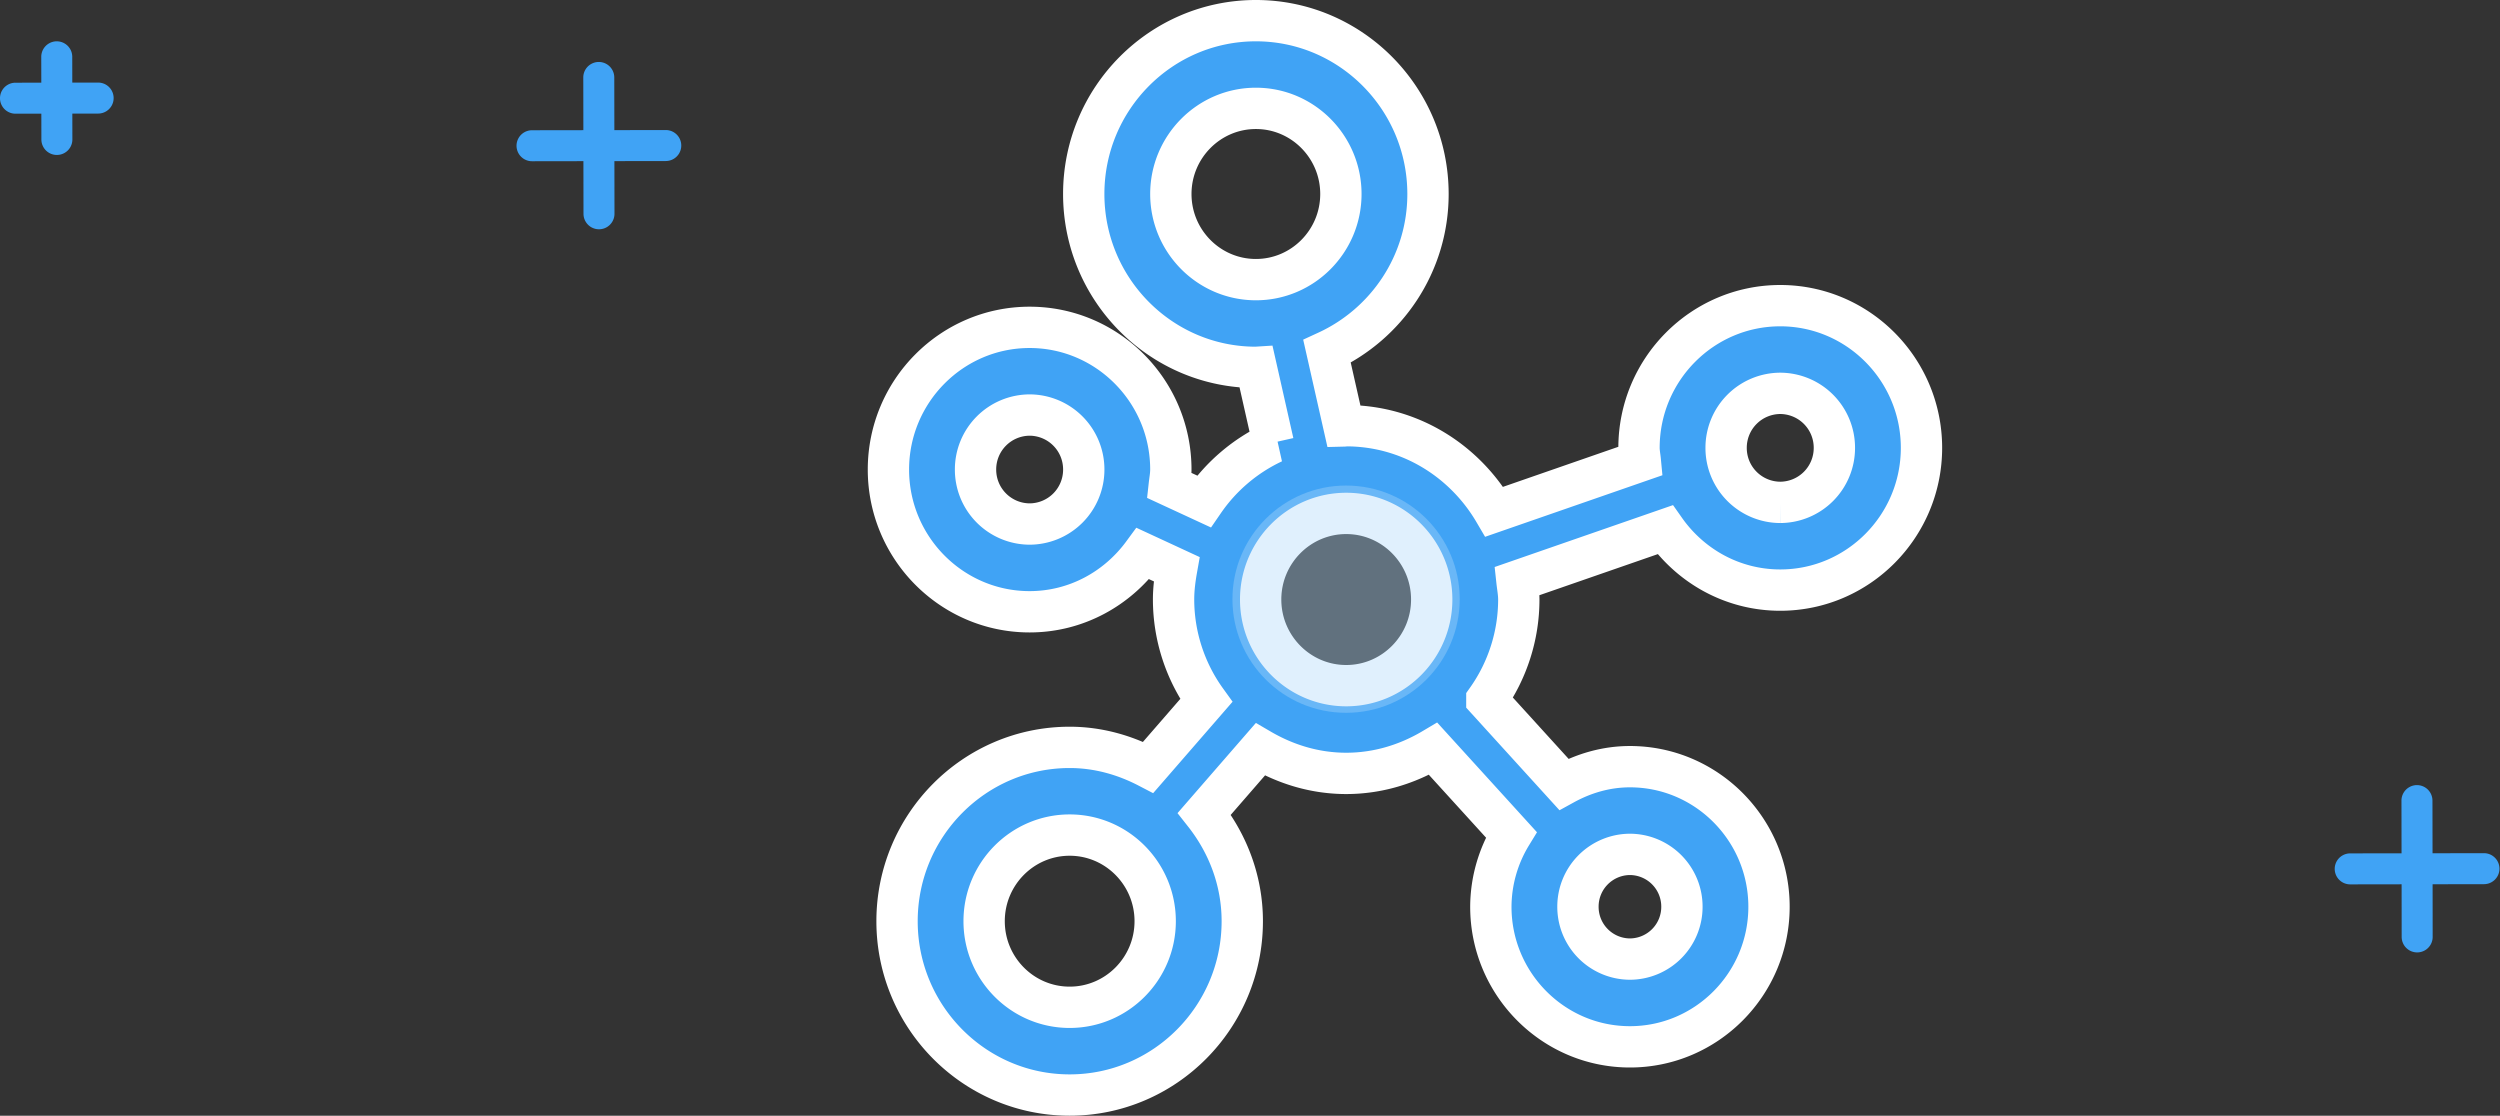 <svg width="121" height="54" xmlns="http://www.w3.org/2000/svg"><rect width="100%" height="100%" fill="#333333" stroke="none"/><g transform="translate(0 1)" fill="none" fill-rule="evenodd"><path d="M86.164 13.794c-3.77 0-6.836 3.088-6.836 6.883 0 .218.044.424.064.637l-7.067 2.454c-1.455-2.48-4.108-4.164-7.169-4.164-.039 0-.075.011-.113.012l-.815-3.608c2.875-1.325 4.887-4.232 4.887-7.617 0-4.627-3.737-8.391-8.33-8.391-4.595 0-8.332 3.764-8.332 8.39 0 4.626 3.737 8.39 8.332 8.39l.015-.001.822 3.644a8.409 8.409 0 0 0-3.354 2.846l-1.676-.776c.028-.255.077-.504.077-.766 0-3.795-3.067-6.883-6.835-6.883S43 17.932 43 21.727s3.066 6.883 6.834 6.883c2.253 0 4.239-1.118 5.485-2.817l1.63.755c-.085.48-.148.966-.148 1.47a8.38 8.38 0 0 0 1.582 4.887l-2.809 3.234c-1.146-.596-2.427-.966-3.803-.966-4.607 0-8.354 3.774-8.354 8.414 0 4.639 3.747 8.413 8.354 8.413 4.606 0 8.355-3.774 8.355-8.413 0-1.972-.705-3.764-1.837-5.2l2.707-3.116c1.23.719 2.639 1.161 4.16 1.161 1.542 0 2.97-.451 4.21-1.188l3.78 4.156a6.743 6.743 0 0 0-.989 3.487c0 3.738 3.02 6.78 6.732 6.78 3.711 0 6.731-3.042 6.731-6.78 0-3.738-3.02-6.78-6.731-6.78-1.164 0-2.244.327-3.2.853l-3.725-4.097a8.389 8.389 0 0 0 1.546-4.846c0-.304-.057-.593-.089-.89l7.17-2.488c1.24 1.762 3.27 2.922 5.573 2.922 3.77 0 6.836-3.088 6.836-6.884 0-3.795-3.066-6.883-6.836-6.883zM56.669 8.39c0-2.285 1.847-4.145 4.116-4.145 2.269 0 4.114 1.86 4.114 4.145 0 2.285-1.845 4.144-4.114 4.144-2.27 0-4.116-1.859-4.116-4.144zm-6.835 15.973a2.631 2.631 0 0 1-2.618-2.637 2.631 2.631 0 0 1 2.618-2.638 2.631 2.631 0 0 1 2.62 2.638 2.631 2.631 0 0 1-2.62 2.637zm1.937 23.39c-2.283 0-4.139-1.868-4.139-4.167 0-2.3 1.856-4.168 4.139-4.168 2.282 0 4.14 1.869 4.14 4.168 0 2.299-1.858 4.167-4.14 4.167zm9.245-19.737c0-2.299 1.858-4.167 4.14-4.167 2.283 0 4.139 1.868 4.139 4.167 0 2.3-1.856 4.17-4.139 4.17-2.282 0-4.14-1.87-4.14-4.17zm20.389 14.87a2.528 2.528 0 0 1-2.516 2.534 2.528 2.528 0 0 1-2.516-2.534 2.528 2.528 0 0 1 2.516-2.534 2.528 2.528 0 0 1 2.516 2.534zm4.759-19.571a2.632 2.632 0 0 1-2.62-2.64 2.632 2.632 0 0 1 2.62-2.637 2.632 2.632 0 0 1 2.62 2.638 2.632 2.632 0 0 1-2.62 2.639z" stroke="#FFF" stroke-width="2" fill="#40A3F5" fill-rule="nonzero"/><circle fill-opacity=".378" fill="#ADD7F9" cx="65.15" cy="28" r="5.5"/><path d="M32.222 5.294l-2.487.004-.004-2.55a.75.75 0 0 0-1.5.003l.004 2.549-2.486.004a.75.75 0 0 0 .002 1.5l2.486-.004.004 2.548a.75.75 0 0 0 1.5-.002l-.004-2.548 2.488-.004a.75.75 0 0 0-.003-1.5zM4.749 2.997l-1.25.002-.002-1.25a.75.75 0 0 0-1.5.002l.002 1.25-1.25.002a.75.75 0 0 0 .002 1.5l1.25-.002.002 1.25a.75.75 0 0 0 1.5-.002l-.002-1.25 1.25-.002a.75.75 0 0 0-.002-1.5zm115.473 37.297l-2.487.004-.004-2.55a.75.75 0 0 0-1.5.003l.004 2.549-2.486.004a.75.75 0 0 0 .002 1.5l2.487-.004.003 2.548a.75.75 0 0 0 1.5-.002l-.003-2.548 2.487-.004a.75.75 0 0 0-.003-1.5z" fill="#40A3F5" fill-rule="nonzero"/></g></svg>